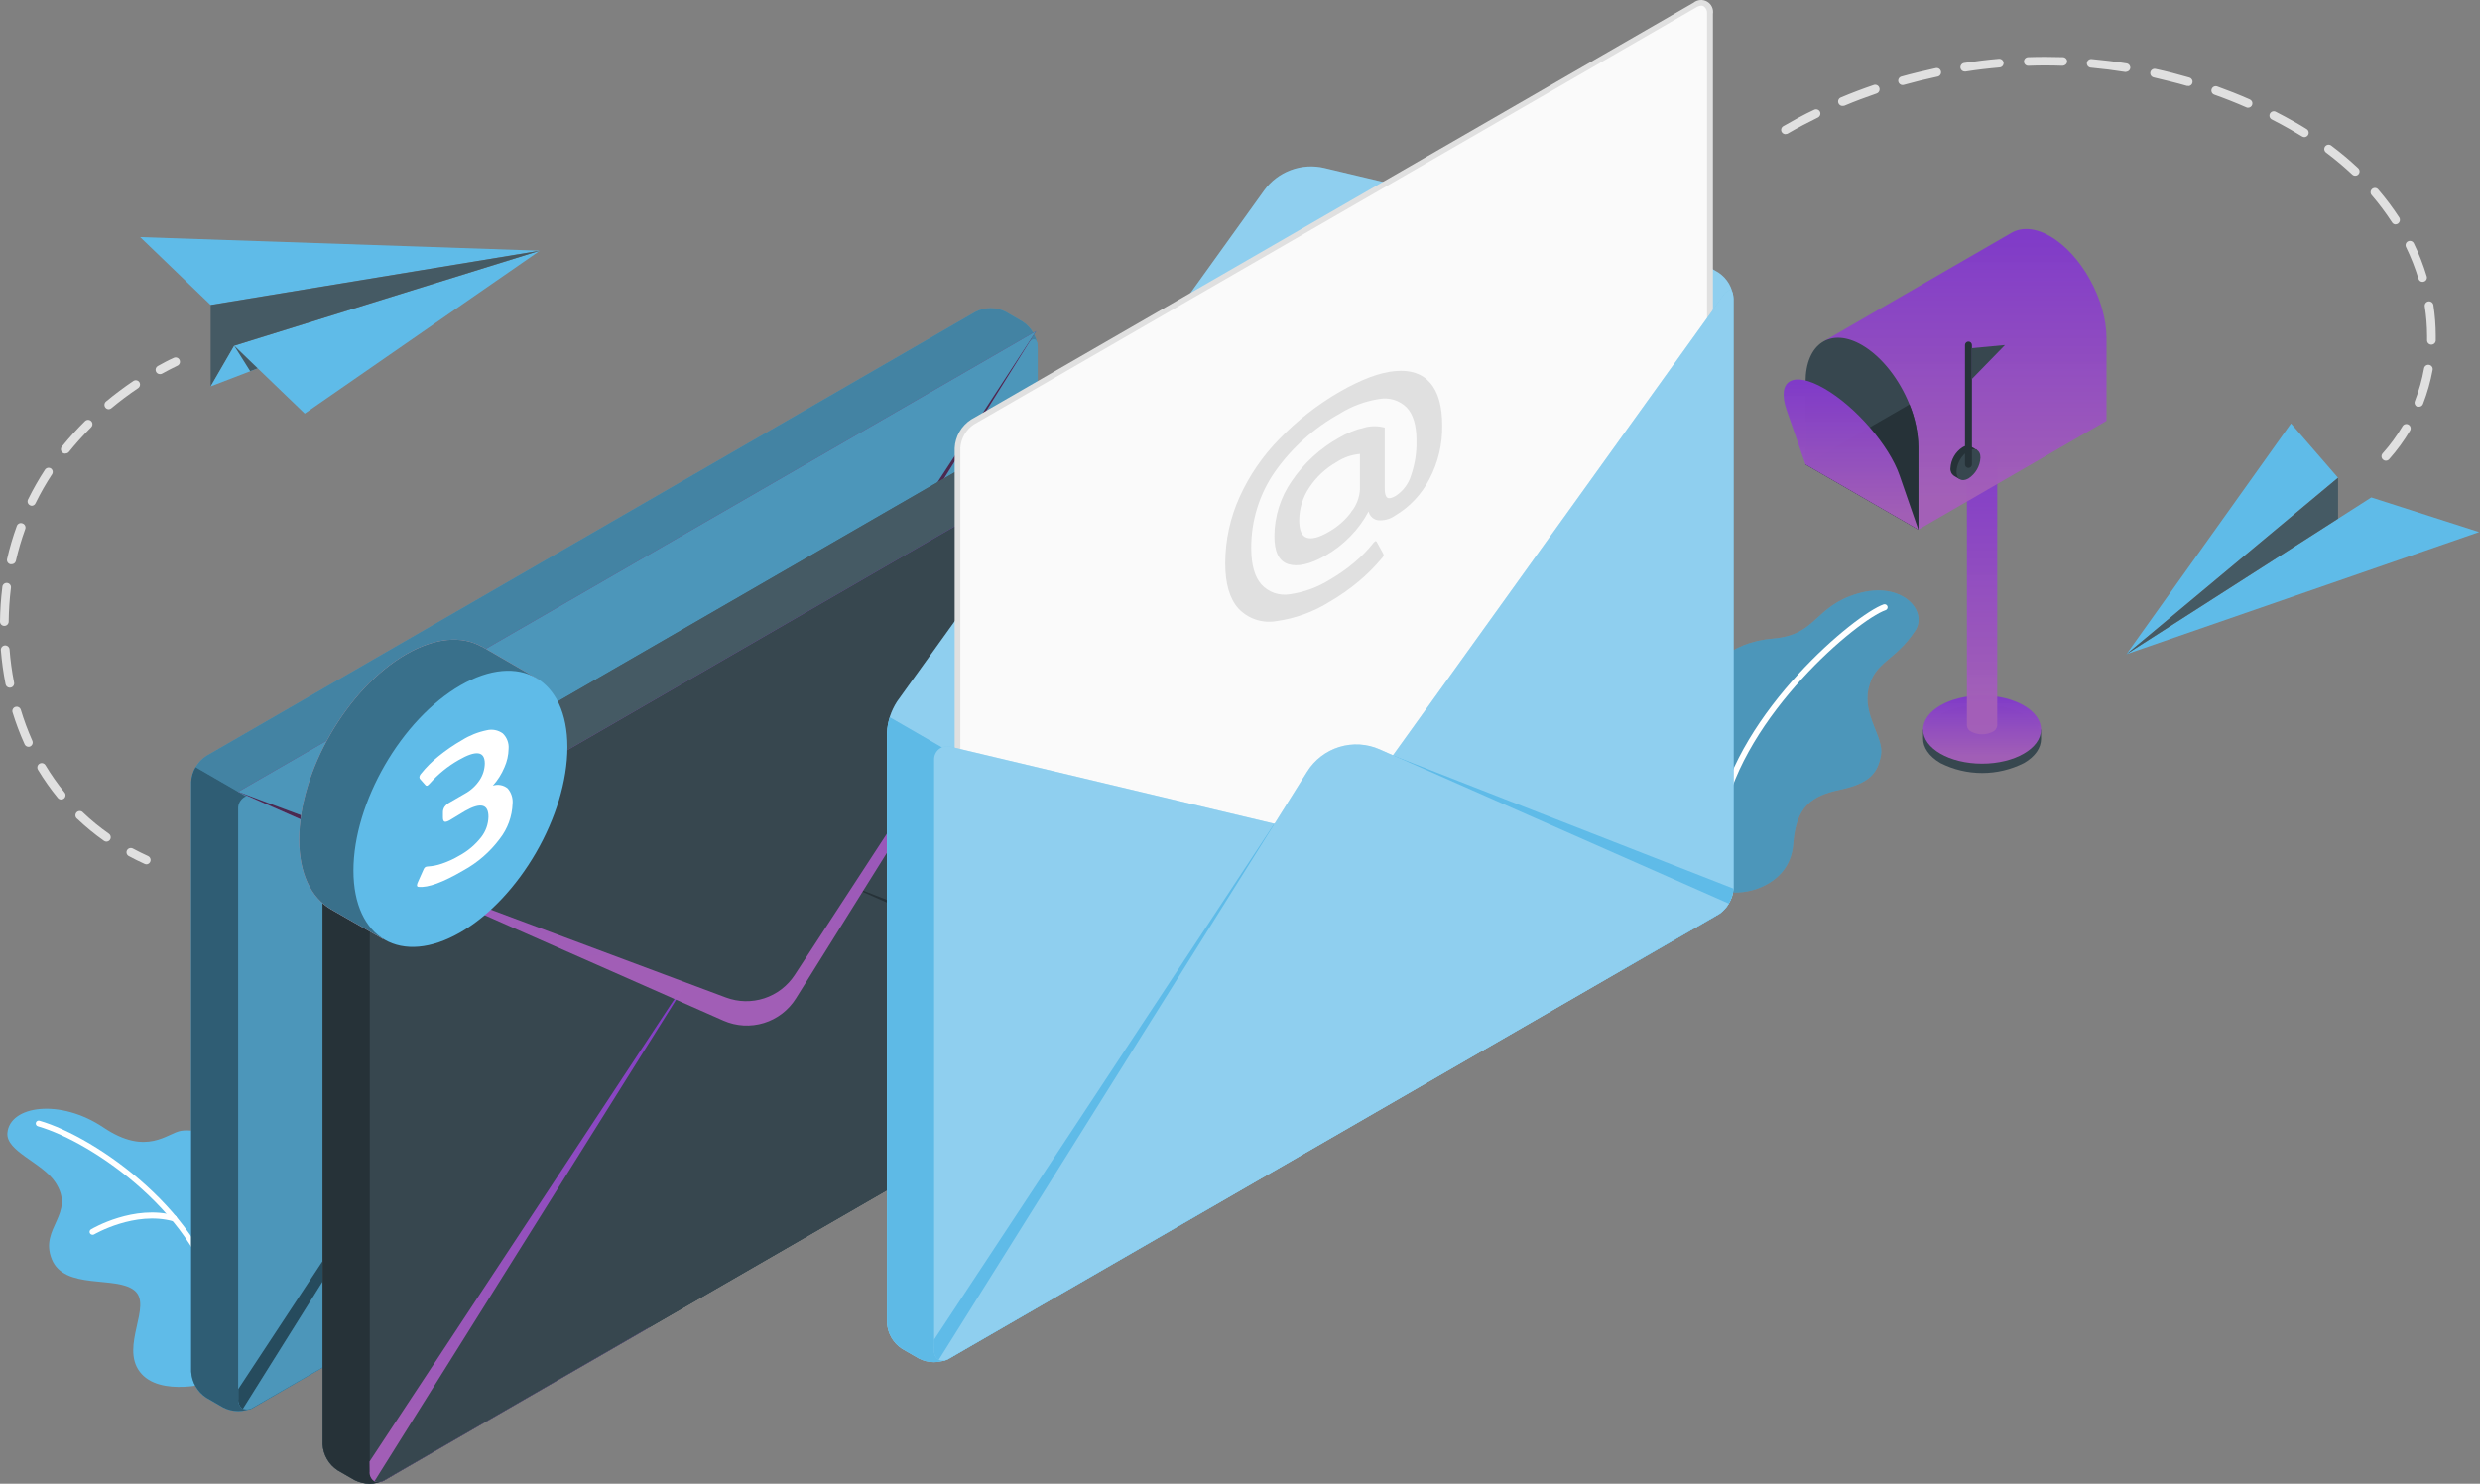 <svg width="468" height="280" viewBox="0 0 468 280" fill="none" xmlns="http://www.w3.org/2000/svg">
<rect x="0" y="0" width="468" height="280" fill="#808080" stroke="none"/>
<path d="M44.198 65.243L101.876 47.306L57.504 78.045L44.198 65.243Z" fill="#5FBBE8"/>
<path d="M101.876 47.306L39.752 57.552L26.447 44.739L101.876 47.306Z" fill="#5FBBE8"/>
<path d="M39.752 57.552V72.922L44.198 65.243L101.876 47.306L39.752 57.552Z" fill="#455A64"/>
<path d="M39.752 72.922L48.633 69.514L44.198 65.243L39.752 72.922Z" fill="#5FBBE8"/>
<path d="M44.198 65.243L48.633 69.514L47.213 70.049L44.198 65.243Z" fill="#455A64"/>
<path d="M30.194 70.606C30.01 70.61 29.83 70.551 29.684 70.44C29.537 70.33 29.432 70.173 29.386 69.995C29.339 69.817 29.354 69.629 29.427 69.461C29.5 69.292 29.628 69.153 29.789 69.066C30.772 68.52 31.767 67.974 32.75 67.547C32.847 67.495 32.954 67.462 33.065 67.452C33.175 67.442 33.286 67.454 33.392 67.489C33.497 67.523 33.595 67.578 33.678 67.651C33.762 67.724 33.83 67.813 33.878 67.913C33.926 68.013 33.953 68.121 33.958 68.232C33.963 68.343 33.945 68.453 33.906 68.557C33.867 68.661 33.807 68.755 33.731 68.835C33.654 68.915 33.562 68.979 33.46 69.022C32.509 69.481 31.537 69.973 30.587 70.508C30.465 70.571 30.331 70.605 30.194 70.606Z" fill="#E0E0E0"/>
<path d="M20.111 158.827C19.944 158.829 19.78 158.779 19.641 158.685C17.865 157.433 16.182 156.053 14.605 154.556C14.506 154.491 14.421 154.405 14.358 154.304C14.294 154.204 14.254 154.09 14.239 153.972C14.224 153.854 14.235 153.734 14.271 153.62C14.307 153.507 14.367 153.403 14.448 153.315C14.528 153.227 14.627 153.158 14.737 153.112C14.847 153.066 14.966 153.045 15.085 153.05C15.204 153.055 15.32 153.086 15.426 153.14C15.532 153.194 15.625 153.271 15.698 153.365C17.218 154.808 18.843 156.137 20.559 157.341C20.7 157.443 20.806 157.586 20.86 157.751C20.915 157.916 20.915 158.095 20.862 158.26C20.808 158.425 20.703 158.57 20.563 158.672C20.422 158.773 20.252 158.828 20.078 158.827H20.111ZM11.547 150.875C11.426 150.876 11.306 150.85 11.197 150.799C11.087 150.748 10.99 150.673 10.913 150.58C9.537 148.9 8.284 147.122 7.166 145.26C7.053 145.073 7.019 144.849 7.071 144.637C7.124 144.425 7.258 144.242 7.445 144.129C7.632 144.016 7.856 143.982 8.068 144.034C8.28 144.086 8.463 144.221 8.576 144.408C9.653 146.203 10.857 147.919 12.18 149.542C12.317 149.709 12.382 149.923 12.361 150.138C12.341 150.353 12.237 150.551 12.071 150.689C11.925 150.813 11.738 150.879 11.547 150.875ZM5.397 140.934C5.238 140.935 5.082 140.891 4.948 140.805C4.815 140.72 4.709 140.598 4.643 140.453C3.75 138.476 2.984 136.443 2.349 134.369C2.302 134.167 2.334 133.955 2.437 133.775C2.541 133.596 2.708 133.462 2.906 133.401C3.104 133.34 3.318 133.357 3.504 133.447C3.691 133.537 3.836 133.695 3.911 133.888C4.515 135.895 5.245 137.861 6.096 139.776C6.142 139.874 6.167 139.98 6.172 140.089C6.176 140.197 6.159 140.305 6.122 140.406C6.084 140.508 6.027 140.601 5.953 140.68C5.879 140.76 5.79 140.824 5.692 140.868C5.599 140.91 5.498 140.932 5.397 140.934ZM1.846 129.781C1.657 129.779 1.474 129.712 1.329 129.59C1.183 129.469 1.084 129.3 1.049 129.114C0.632 126.992 0.337 124.847 0.164 122.691C0.147 122.474 0.216 122.258 0.358 122.093C0.499 121.927 0.701 121.824 0.918 121.806C1.135 121.789 1.35 121.859 1.516 122C1.682 122.141 1.785 122.343 1.803 122.56C1.963 124.654 2.248 126.737 2.655 128.798C2.677 128.903 2.678 129.012 2.657 129.118C2.637 129.224 2.595 129.324 2.535 129.414C2.475 129.504 2.398 129.58 2.308 129.639C2.217 129.699 2.116 129.739 2.01 129.759L1.846 129.781ZM0.809 118.114C0.701 118.114 0.594 118.092 0.494 118.05C0.395 118.008 0.305 117.947 0.229 117.87C0.154 117.792 0.095 117.7 0.055 117.6C0.016 117.499 -0.003 117.392 0 117.284C0.026 115.122 0.172 112.963 0.437 110.817C0.439 110.702 0.464 110.588 0.512 110.483C0.56 110.379 0.63 110.285 0.717 110.21C0.803 110.134 0.905 110.077 1.015 110.043C1.125 110.009 1.241 109.999 1.355 110.012C1.47 110.026 1.58 110.064 1.679 110.124C1.777 110.183 1.862 110.262 1.928 110.357C1.994 110.451 2.04 110.559 2.061 110.672C2.083 110.785 2.08 110.901 2.054 111.013C1.801 113.102 1.663 115.202 1.639 117.306C1.637 117.413 1.615 117.519 1.572 117.618C1.53 117.717 1.468 117.807 1.391 117.882C1.314 117.957 1.223 118.016 1.123 118.056C1.023 118.096 0.916 118.115 0.809 118.114ZM2.141 106.48C2.08 106.491 2.017 106.491 1.956 106.48C1.745 106.433 1.561 106.304 1.444 106.122C1.327 105.94 1.287 105.719 1.333 105.508C1.812 103.392 2.425 101.308 3.168 99.27C3.204 99.164 3.262 99.066 3.338 98.983C3.413 98.9 3.505 98.833 3.608 98.787C3.71 98.741 3.821 98.717 3.933 98.715C4.046 98.714 4.157 98.735 4.261 98.779C4.366 98.816 4.463 98.875 4.545 98.951C4.627 99.026 4.693 99.118 4.739 99.22C4.785 99.322 4.81 99.433 4.812 99.544C4.814 99.656 4.794 99.767 4.752 99.871C4.035 101.842 3.444 103.856 2.983 105.901C2.929 106.079 2.816 106.233 2.663 106.338C2.51 106.443 2.326 106.493 2.141 106.48ZM6.03 95.447C5.904 95.452 5.779 95.422 5.67 95.36C5.572 95.314 5.484 95.249 5.412 95.169C5.34 95.09 5.284 94.996 5.248 94.894C5.213 94.792 5.198 94.684 5.205 94.577C5.211 94.469 5.239 94.364 5.287 94.267C6.241 92.32 7.313 90.434 8.499 88.62C8.618 88.45 8.797 88.333 9 88.29C9.203 88.248 9.414 88.283 9.591 88.39C9.765 88.506 9.886 88.685 9.931 88.888C9.976 89.092 9.94 89.305 9.832 89.483C8.679 91.236 7.64 93.06 6.718 94.945C6.662 95.084 6.568 95.205 6.446 95.294C6.324 95.383 6.18 95.436 6.03 95.447ZM12.312 85.616C12.129 85.618 11.951 85.556 11.809 85.441C11.724 85.374 11.653 85.29 11.6 85.196C11.547 85.101 11.514 84.997 11.502 84.889C11.489 84.781 11.499 84.672 11.529 84.568C11.559 84.464 11.61 84.367 11.678 84.283C13.043 82.597 14.502 80.988 16.047 79.466C16.201 79.312 16.409 79.226 16.626 79.226C16.843 79.226 17.052 79.312 17.205 79.466C17.359 79.619 17.445 79.827 17.445 80.044C17.445 80.262 17.359 80.47 17.205 80.623C15.717 82.109 14.309 83.673 12.989 85.31C12.904 85.403 12.799 85.476 12.681 85.521C12.564 85.567 12.437 85.584 12.312 85.572V85.616ZM20.526 77.226C20.407 77.226 20.29 77.199 20.182 77.148C20.074 77.097 19.979 77.023 19.904 76.931C19.765 76.764 19.698 76.549 19.716 76.332C19.735 76.116 19.837 75.915 20.002 75.773C21.665 74.39 23.397 73.092 25.191 71.884C25.367 71.776 25.577 71.739 25.78 71.779C25.982 71.82 26.162 71.935 26.283 72.103C26.405 72.284 26.45 72.507 26.41 72.721C26.369 72.936 26.245 73.126 26.065 73.25C24.314 74.425 22.626 75.69 21.007 77.04C20.87 77.15 20.702 77.215 20.526 77.226Z" fill="#E0E0E0"/>
<path d="M27.626 163.098C27.509 163.099 27.393 163.073 27.288 163.022C26.272 162.563 25.267 162.072 24.305 161.547C24.212 161.498 24.128 161.43 24.06 161.349C23.992 161.267 23.941 161.173 23.91 161.071C23.878 160.97 23.867 160.863 23.877 160.757C23.887 160.652 23.917 160.549 23.967 160.455C24.069 160.267 24.24 160.127 24.444 160.063C24.648 160 24.869 160.019 25.059 160.116C25.999 160.619 26.971 161.099 27.954 161.547C28.123 161.626 28.26 161.759 28.342 161.926C28.425 162.092 28.449 162.282 28.409 162.464C28.37 162.645 28.27 162.808 28.125 162.926C27.981 163.043 27.801 163.108 27.615 163.109L27.626 163.098Z" fill="#E0E0E0"/>
<path d="M401.277 123.456L447.485 93.874L467.836 100.406L401.277 123.456Z" fill="#5FBBE8"/>
<path d="M401.277 123.456L441.214 90.16L432.333 79.913L401.277 123.456Z" fill="#5FBBE8"/>
<path d="M441.214 90.16V97.883L401.277 123.456L441.214 90.16Z" fill="#455A64"/>
<path d="M450.226 86.937C450.028 86.938 449.837 86.864 449.691 86.73C449.529 86.585 449.431 86.383 449.417 86.166C449.402 85.95 449.473 85.737 449.614 85.572C451.037 83.985 452.299 82.262 453.383 80.427C453.493 80.238 453.674 80.102 453.885 80.046C454.096 79.991 454.32 80.022 454.508 80.132C454.697 80.242 454.834 80.422 454.889 80.633C454.944 80.844 454.913 81.069 454.803 81.257C453.659 83.18 452.335 84.991 450.849 86.664C450.771 86.752 450.675 86.821 450.567 86.868C450.46 86.916 450.343 86.939 450.226 86.937ZM456.475 76.756C456.377 76.772 456.277 76.772 456.18 76.756C456.076 76.717 455.982 76.657 455.902 76.58C455.823 76.503 455.76 76.41 455.717 76.308C455.674 76.206 455.652 76.096 455.653 75.986C455.654 75.875 455.677 75.766 455.721 75.664C456.493 73.674 457.071 71.615 457.447 69.514C457.486 69.299 457.609 69.109 457.788 68.985C457.967 68.862 458.188 68.814 458.403 68.853C458.617 68.892 458.807 69.015 458.931 69.194C459.055 69.373 459.103 69.594 459.064 69.809C458.661 72.01 458.05 74.168 457.239 76.254C457.178 76.405 457.071 76.534 456.935 76.624C456.798 76.713 456.638 76.76 456.475 76.756ZM458.812 65.035C458.705 65.034 458.599 65.011 458.501 64.968C458.403 64.926 458.314 64.864 458.24 64.787C458.166 64.71 458.108 64.618 458.069 64.518C458.03 64.418 458.012 64.312 458.015 64.205C458.015 63.921 458.015 63.637 458.015 63.353C458.01 61.498 457.864 59.647 457.578 57.814C457.546 57.599 457.601 57.38 457.73 57.204C457.858 57.028 458.051 56.91 458.266 56.875C458.481 56.846 458.699 56.902 458.874 57.03C459.049 57.158 459.168 57.349 459.206 57.563C459.501 59.479 459.651 61.414 459.653 63.353C459.653 63.648 459.653 63.943 459.653 64.238C459.645 64.454 459.552 64.659 459.395 64.807C459.238 64.956 459.029 65.038 458.812 65.035ZM457.163 53.194C456.987 53.193 456.816 53.135 456.676 53.029C456.536 52.922 456.435 52.773 456.387 52.604C455.761 50.554 454.975 48.556 454.039 46.628C453.991 46.532 453.962 46.427 453.956 46.319C453.949 46.211 453.964 46.103 454 46.002C454.035 45.9 454.091 45.806 454.163 45.726C454.236 45.646 454.323 45.582 454.421 45.536C454.617 45.442 454.841 45.43 455.046 45.501C455.251 45.573 455.419 45.723 455.513 45.918C456.49 47.922 457.305 50 457.949 52.134C457.981 52.237 457.992 52.344 457.982 52.451C457.972 52.558 457.94 52.662 457.889 52.757C457.839 52.851 457.769 52.935 457.686 53.002C457.602 53.07 457.506 53.12 457.403 53.15C457.327 53.18 457.245 53.195 457.163 53.194ZM452.094 42.346C451.956 42.348 451.82 42.313 451.7 42.246C451.579 42.179 451.478 42.082 451.406 41.964C450.235 40.166 448.947 38.447 447.55 36.819C447.479 36.737 447.426 36.642 447.392 36.54C447.358 36.437 447.345 36.329 447.353 36.222C447.361 36.114 447.39 36.009 447.439 35.913C447.488 35.817 447.555 35.731 447.637 35.661C447.718 35.591 447.812 35.537 447.913 35.504C448.015 35.47 448.122 35.457 448.229 35.465C448.336 35.473 448.44 35.502 448.535 35.551C448.63 35.6 448.715 35.667 448.784 35.748C450.234 37.434 451.57 39.215 452.782 41.079C452.883 41.259 452.914 41.47 452.87 41.671C452.826 41.872 452.709 42.05 452.542 42.172C452.411 42.268 452.256 42.325 452.094 42.335V42.346ZM444.447 33.159C444.239 33.159 444.039 33.076 443.89 32.93C442.317 31.458 440.665 30.072 438.942 28.779C438.856 28.714 438.783 28.634 438.728 28.541C438.674 28.448 438.638 28.346 438.622 28.239C438.607 28.133 438.613 28.024 438.64 27.92C438.666 27.816 438.713 27.718 438.778 27.632C438.843 27.546 438.923 27.473 439.016 27.419C439.109 27.364 439.211 27.328 439.318 27.312C439.424 27.297 439.533 27.303 439.637 27.33C439.741 27.357 439.839 27.404 439.925 27.468C441.701 28.795 443.4 30.221 445.016 31.739C445.137 31.852 445.222 31.999 445.258 32.16C445.294 32.322 445.281 32.491 445.219 32.644C445.158 32.798 445.051 32.93 444.913 33.022C444.776 33.114 444.613 33.162 444.447 33.159ZM434.867 25.884C434.712 25.883 434.561 25.837 434.43 25.753C433.688 25.294 432.912 24.835 432.125 24.387C431.033 23.776 429.941 23.164 428.783 22.585C428.677 22.543 428.581 22.479 428.502 22.397C428.422 22.316 428.36 22.219 428.32 22.112C428.28 22.005 428.263 21.892 428.27 21.778C428.276 21.664 428.306 21.553 428.358 21.452C428.41 21.35 428.482 21.261 428.571 21.189C428.659 21.117 428.761 21.064 428.871 21.034C428.981 21.004 429.096 20.997 429.209 21.014C429.321 21.031 429.429 21.071 429.526 21.132C430.673 21.722 431.82 22.334 432.934 22.967C433.742 23.415 434.529 23.885 435.293 24.366C435.47 24.478 435.596 24.654 435.647 24.858C435.698 25.061 435.669 25.276 435.566 25.458C435.496 25.583 435.395 25.687 435.272 25.762C435.15 25.836 435.01 25.878 434.867 25.884ZM336.935 25.327C336.791 25.325 336.65 25.286 336.525 25.213C336.401 25.141 336.297 25.037 336.225 24.912C336.122 24.727 336.094 24.51 336.15 24.305C336.205 24.101 336.338 23.927 336.52 23.82C338.421 22.727 340.376 21.635 342.353 20.717C342.548 20.622 342.771 20.608 342.976 20.678C343.181 20.747 343.349 20.895 343.446 21.088C343.537 21.285 343.548 21.508 343.476 21.712C343.405 21.916 343.257 22.084 343.063 22.181C341.119 23.131 339.196 24.147 337.328 25.229C337.206 25.288 337.071 25.314 336.935 25.305V25.327ZM424.217 20.335C424.103 20.335 423.991 20.309 423.889 20.258C421.923 19.395 419.891 18.587 417.859 17.866C417.653 17.792 417.485 17.64 417.392 17.442C417.299 17.244 417.288 17.017 417.362 16.812C417.436 16.606 417.588 16.438 417.786 16.345C417.984 16.252 418.21 16.241 418.416 16.315C420.481 17.058 422.545 17.877 424.555 18.762C424.73 18.836 424.874 18.97 424.962 19.139C425.05 19.308 425.076 19.502 425.035 19.688C424.995 19.874 424.892 20.041 424.742 20.159C424.593 20.277 424.407 20.339 424.217 20.335ZM347.695 19.996C347.534 19.997 347.376 19.95 347.241 19.86C347.107 19.771 347.002 19.643 346.941 19.494C346.897 19.393 346.872 19.285 346.87 19.176C346.868 19.066 346.888 18.957 346.929 18.855C346.969 18.753 347.03 18.66 347.107 18.582C347.185 18.505 347.277 18.443 347.378 18.401C349.399 17.549 351.475 16.763 353.55 16.053C353.655 16.009 353.767 15.988 353.88 15.99C353.992 15.993 354.104 16.018 354.206 16.065C354.309 16.112 354.401 16.18 354.476 16.265C354.551 16.349 354.608 16.448 354.643 16.555C354.682 16.66 354.701 16.773 354.696 16.885C354.692 16.998 354.665 17.108 354.617 17.21C354.569 17.312 354.501 17.403 354.417 17.478C354.334 17.553 354.236 17.611 354.129 17.648C352.086 18.347 350.033 19.122 348.056 19.952C347.938 19.985 347.815 19.992 347.695 19.974V19.996ZM412.943 16.216C412.867 16.227 412.79 16.227 412.714 16.216C410.649 15.616 408.53 15.124 406.422 14.611C406.316 14.588 406.216 14.544 406.128 14.483C406.039 14.421 405.963 14.343 405.905 14.252C405.847 14.161 405.807 14.06 405.788 13.954C405.769 13.847 405.771 13.738 405.794 13.633C405.816 13.528 405.86 13.428 405.921 13.339C405.983 13.25 406.061 13.175 406.152 13.117C406.243 13.058 406.344 13.018 406.451 12.999C406.557 12.98 406.666 12.982 406.771 13.005C408.956 13.475 411.075 14.032 413.173 14.643C413.362 14.699 413.525 14.82 413.632 14.986C413.739 15.152 413.782 15.351 413.754 15.546C413.726 15.741 413.629 15.92 413.48 16.049C413.331 16.178 413.14 16.249 412.943 16.249V16.216ZM359.034 16.053C358.855 16.052 358.682 15.993 358.54 15.884C358.398 15.776 358.295 15.624 358.247 15.452C358.218 15.349 358.208 15.242 358.22 15.136C358.232 15.029 358.265 14.927 358.316 14.833C358.368 14.74 358.438 14.657 358.522 14.591C358.606 14.525 358.702 14.476 358.805 14.447C360.913 13.857 363.076 13.354 365.228 12.874C365.337 12.839 365.452 12.827 365.566 12.84C365.68 12.852 365.79 12.888 365.889 12.946C365.987 13.003 366.073 13.081 366.14 13.174C366.208 13.266 366.255 13.372 366.278 13.484C366.302 13.596 366.302 13.712 366.278 13.824C366.255 13.936 366.208 14.042 366.141 14.134C366.074 14.227 365.988 14.305 365.889 14.362C365.79 14.42 365.68 14.456 365.566 14.469C363.447 14.917 361.328 15.441 359.252 16.02L359.034 16.053ZM401.233 13.584H401.069C398.939 13.245 396.765 12.972 394.624 12.775C394.511 12.774 394.4 12.75 394.297 12.703C394.194 12.657 394.102 12.59 394.026 12.507C393.95 12.423 393.892 12.325 393.856 12.218C393.82 12.111 393.807 11.997 393.817 11.885C393.826 11.773 393.859 11.663 393.913 11.564C393.967 11.465 394.041 11.378 394.13 11.309C394.219 11.24 394.322 11.19 394.431 11.162C394.541 11.134 394.655 11.13 394.766 11.148C396.951 11.345 399.135 11.618 401.32 11.967C401.533 12.005 401.723 12.124 401.85 12.299C401.976 12.475 402.029 12.693 401.997 12.907C401.959 13.083 401.863 13.242 401.725 13.359C401.587 13.476 401.414 13.543 401.233 13.551V13.584ZM370.766 13.507C370.572 13.507 370.384 13.438 370.235 13.312C370.087 13.186 369.989 13.011 369.958 12.819C369.926 12.604 369.981 12.384 370.11 12.209C370.238 12.033 370.431 11.915 370.646 11.88C372.831 11.552 375.016 11.279 377.2 11.093C377.308 11.084 377.416 11.096 377.519 11.128C377.622 11.161 377.718 11.213 377.8 11.283C377.883 11.352 377.951 11.438 378.001 11.533C378.051 11.629 378.081 11.734 378.091 11.841C378.1 11.949 378.088 12.057 378.055 12.16C378.023 12.263 377.97 12.359 377.901 12.442C377.831 12.524 377.746 12.592 377.65 12.642C377.555 12.692 377.45 12.723 377.342 12.732C375.158 12.918 373.027 13.169 370.897 13.507H370.766ZM389.282 12.415C387.097 12.338 384.913 12.328 382.782 12.415C382.675 12.421 382.567 12.405 382.466 12.368C382.365 12.332 382.273 12.275 382.194 12.201C382.115 12.128 382.053 12.039 382.009 11.941C381.966 11.842 381.943 11.736 381.941 11.629C381.937 11.521 381.954 11.413 381.992 11.312C382.03 11.21 382.088 11.118 382.162 11.04C382.237 10.961 382.326 10.898 382.425 10.855C382.524 10.812 382.631 10.789 382.739 10.787C384.924 10.711 387.108 10.722 389.293 10.787C389.401 10.79 389.507 10.814 389.605 10.858C389.703 10.902 389.792 10.965 389.866 11.043C389.94 11.121 389.998 11.213 390.037 11.313C390.075 11.414 390.093 11.521 390.09 11.629C390.074 11.833 389.983 12.025 389.833 12.166C389.684 12.307 389.488 12.388 389.282 12.393V12.415Z" fill="#E0E0E0"/>
<path d="M385.164 139.427V137.679H384.738C384.089 136.495 383.105 135.529 381.908 134.904C379.468 133.665 376.769 133.02 374.032 133.02C371.295 133.02 368.597 133.665 366.156 134.904C364.96 135.529 363.975 136.495 363.327 137.679H362.901V139.372C362.901 141.043 363.993 142.726 366.178 144.004C368.62 145.237 371.318 145.879 374.054 145.879C376.79 145.879 379.488 145.237 381.93 144.004C384.093 142.769 385.175 141.087 385.164 139.427Z" fill="#37474F"/>
<path d="M374.032 144.113C380.18 144.113 385.164 141.232 385.164 137.679C385.164 134.125 380.18 131.245 374.032 131.245C367.885 131.245 362.901 134.125 362.901 137.679C362.901 141.232 367.885 144.113 374.032 144.113Z" fill="url(#paint0_linear)"/>
<path d="M371.17 84.108V136.925C371.194 137.176 371.283 137.416 371.429 137.621C371.574 137.826 371.772 137.989 372.001 138.094C372.629 138.412 373.323 138.577 374.027 138.577C374.731 138.577 375.425 138.412 376.053 138.094C376.285 137.992 376.485 137.829 376.633 137.624C376.781 137.418 376.871 137.177 376.894 136.925V84.108H371.17Z" fill="url(#paint1_linear)"/>
<path d="M386.868 44.575C384.083 42.969 381.548 42.838 379.647 43.898L344.265 64.347L362.016 99.948L397.519 79.411V63.834C397.519 56.591 392.745 47.972 386.868 44.575Z" fill="url(#paint2_linear)"/>
<path d="M362.016 84.359V99.948L340.726 87.648V72.07C340.726 64.828 345.488 61.714 351.365 65.112C355.134 67.296 358.444 71.6 360.334 76.32C361.391 78.871 361.962 81.598 362.016 84.359Z" fill="#37474F"/>
<path d="M362.016 84.359V99.948L340.726 87.648L360.334 76.32C361.391 78.871 361.962 81.598 362.016 84.359Z" fill="#263238"/>
<path d="M358.466 89.701C356.511 84.043 350.153 76.702 344.265 73.316C338.377 69.929 335.209 71.753 337.165 77.412L340.715 87.659L362.016 99.959C362.016 99.959 360.432 95.36 358.466 89.701Z" fill="url(#paint3_linear)"/>
<path d="M373.115 84.949L371.924 84.261C371.668 84.144 371.386 84.096 371.106 84.123C370.826 84.15 370.558 84.25 370.329 84.414C369.671 84.845 369.124 85.424 368.731 86.105C368.338 86.787 368.111 87.55 368.068 88.336C368.038 88.617 368.084 88.901 368.201 89.159C368.319 89.416 368.503 89.637 368.734 89.799L369.827 90.433L370.034 90.094C370.261 90.046 370.479 89.961 370.679 89.843C371.336 89.415 371.884 88.838 372.277 88.158C372.67 87.479 372.897 86.716 372.94 85.933C372.939 85.737 372.913 85.543 372.863 85.354L373.115 84.949Z" fill="#263238"/>
<path d="M371.465 85.081C370.807 85.509 370.259 86.086 369.867 86.766C369.474 87.445 369.247 88.208 369.204 88.991C369.204 90.433 370.22 91.012 371.465 90.291C372.123 89.864 372.671 89.287 373.064 88.607C373.457 87.927 373.684 87.164 373.726 86.38C373.759 84.939 372.666 84.36 371.465 85.081Z" fill="#37474F"/>
<path d="M371.465 88.303C371.379 88.303 371.294 88.286 371.214 88.253C371.135 88.22 371.062 88.172 371.002 88.111C370.941 88.05 370.892 87.978 370.859 87.898C370.827 87.819 370.81 87.734 370.81 87.648V65.112C370.81 64.938 370.879 64.771 371.002 64.648C371.124 64.525 371.291 64.456 371.465 64.456C371.639 64.456 371.806 64.525 371.928 64.648C372.051 64.771 372.12 64.938 372.12 65.112V87.648C372.12 87.821 372.051 87.988 371.928 88.111C371.806 88.234 371.639 88.303 371.465 88.303Z" fill="#263238"/>
<path d="M372.055 65.702V71.579L378.358 65.112L372.055 65.702Z" fill="#37474F"/>
<path d="M40.67 260.648C40.124 260.943 30.096 263.783 26.381 258.879C22.667 253.974 28.839 246.327 25.355 243.509C21.87 240.69 12.104 243.509 9.755 237.588C7.407 231.667 14.365 229.111 10.455 223.136C7.986 219.367 1.082 217.291 1.399 213.785C1.858 208.662 11.296 207.231 19.532 212.769C27.769 218.307 31.614 213.763 34.225 213.392C36.836 213.02 42.472 213.84 42.298 223.016C42.123 232.192 40.67 260.648 40.67 260.648Z" fill="#5FBBE8"/>
<path d="M41.336 247.638C41.206 247.637 41.08 247.591 40.98 247.507C40.88 247.424 40.813 247.307 40.79 247.179C37.917 229.701 17.675 215.576 7.145 212.54C7.075 212.521 7.01 212.488 6.953 212.444C6.896 212.399 6.849 212.343 6.814 212.28C6.78 212.217 6.758 212.147 6.751 212.075C6.744 212.004 6.752 211.931 6.773 211.862C6.814 211.723 6.908 211.606 7.035 211.536C7.162 211.467 7.311 211.45 7.45 211.491C18.21 214.604 38.922 229.122 41.871 247.004C41.894 247.146 41.859 247.291 41.775 247.407C41.691 247.524 41.565 247.603 41.424 247.627L41.336 247.638Z" fill="white"/>
<path d="M17.457 233.011C17.337 233.012 17.22 232.974 17.123 232.901C17.027 232.829 16.958 232.727 16.925 232.612C16.893 232.496 16.9 232.373 16.945 232.261C16.989 232.15 17.07 232.056 17.173 231.995C17.5 231.798 25.3 227.243 32.969 229.373C33.114 229.411 33.237 229.505 33.313 229.634C33.389 229.763 33.41 229.917 33.373 230.061C33.335 230.206 33.242 230.33 33.112 230.406C32.983 230.482 32.83 230.503 32.685 230.466C25.453 228.456 17.806 232.923 17.73 232.967C17.645 233.008 17.55 233.023 17.457 233.011Z" fill="white"/>
<path d="M326.241 168.353C330.545 168.943 337.875 166.452 338.4 159.286C338.924 152.12 341.884 150.175 347.314 149.007C352.743 147.838 354.338 145.948 354.96 142.54C355.583 139.131 351.454 135.057 352.612 129.923C353.77 124.788 357.637 124.799 361.438 118.999C363.874 115.263 358.882 109.561 350.569 112.008C342.256 114.455 342.922 119.818 334.609 120.506C326.296 121.195 321.085 126.241 320.922 132.523C320.758 138.804 326.241 168.353 326.241 168.353Z" fill="#5FBBE8"/>
<path opacity="0.2" d="M326.241 168.353C330.545 168.943 337.875 166.452 338.4 159.286C338.924 152.12 341.884 150.175 347.314 149.007C352.743 147.838 354.338 145.948 354.96 142.54C355.583 139.131 351.454 135.057 352.612 129.923C353.77 124.788 357.637 124.799 361.438 118.999C363.874 115.263 358.882 109.561 350.569 112.008C342.256 114.455 342.922 119.818 334.609 120.506C326.296 121.195 321.085 126.241 320.922 132.523C320.758 138.804 326.241 168.353 326.241 168.353Z" fill="black"/>
<path d="M324.668 154.611H324.603C324.532 154.596 324.466 154.568 324.406 154.528C324.347 154.488 324.296 154.436 324.256 154.377C324.217 154.317 324.189 154.25 324.176 154.179C324.162 154.109 324.162 154.036 324.177 153.966C328.197 134.096 350.121 115.907 355.462 114.05C355.607 114.003 355.765 114.014 355.901 114.083C356.038 114.152 356.141 114.271 356.189 114.416C356.237 114.561 356.225 114.719 356.156 114.855C356.088 114.992 355.968 115.095 355.823 115.143C350.601 116.956 329.18 134.806 325.236 154.239C325.196 154.355 325.118 154.454 325.015 154.521C324.913 154.589 324.791 154.62 324.668 154.611Z" fill="white"/>
<path d="M36.081 147.565C36.135 146.58 36.42 145.621 36.913 144.767C37.407 143.913 38.095 143.187 38.922 142.649L184.11 58.819C184.99 58.377 185.961 58.147 186.945 58.147C187.93 58.147 188.9 58.377 189.78 58.819L192.981 60.676C193.809 61.213 194.499 61.938 194.992 62.792C195.486 63.647 195.77 64.607 195.821 65.592V176.884C195.765 177.869 195.479 178.826 194.985 179.68C194.492 180.534 193.806 181.26 192.981 181.8L47.792 265.618C46.912 266.066 45.939 266.299 44.952 266.299C43.965 266.299 42.992 266.066 42.111 265.618L38.922 263.772C38.096 263.233 37.409 262.507 36.916 261.653C36.422 260.799 36.137 259.841 36.081 258.857V147.565Z" fill="#5FBBE8"/>
<path opacity="0.3" d="M36.081 147.565C36.135 146.58 36.42 145.621 36.913 144.767C37.407 143.913 38.095 143.187 38.922 142.649L184.11 58.819C184.99 58.377 185.961 58.147 186.945 58.147C187.93 58.147 188.9 58.377 189.78 58.819L192.981 60.676C193.809 61.213 194.499 61.938 194.992 62.792C195.486 63.647 195.77 64.607 195.821 65.592V176.884C195.765 177.869 195.479 178.826 194.985 179.68C194.492 180.534 193.806 181.26 192.981 181.8L47.792 265.618C46.912 266.066 45.939 266.299 44.952 266.299C43.965 266.299 42.992 266.066 42.111 265.618L38.922 263.772C38.096 263.233 37.409 262.507 36.916 261.653C36.422 260.799 36.137 259.841 36.081 258.857V147.565Z" fill="black"/>
<path d="M49.387 151.978L36.912 144.768C36.402 145.615 36.116 146.577 36.081 147.565V258.857C36.137 259.841 36.422 260.799 36.916 261.653C37.409 262.507 38.096 263.233 38.922 263.772L42.111 265.618C42.992 266.066 43.965 266.299 44.952 266.299C45.939 266.299 46.912 266.066 47.792 265.618L49.387 264.701V151.978Z" fill="#5FBBE8"/>
<path opacity="0.5" d="M49.387 151.978L36.912 144.768C36.402 145.615 36.116 146.577 36.081 147.565V258.857C36.137 259.841 36.422 260.799 36.916 261.653C37.409 262.507 38.096 263.233 38.922 263.772L42.111 265.618C42.992 266.066 43.965 266.299 44.952 266.299C45.939 266.299 46.912 266.066 47.792 265.618L49.387 264.701V151.978Z" fill="black"/>
<path d="M195.821 65.592V176.884C195.784 177.903 195.479 178.894 194.936 179.757C194.517 180.484 193.951 181.116 193.276 181.614L193.166 181.68L192.981 181.8L47.792 265.618C47.514 265.815 47.191 265.938 46.853 265.976C46.515 266.014 46.173 265.966 45.858 265.837C45.556 265.646 45.312 265.377 45.152 265.057C44.992 264.737 44.923 264.38 44.952 264.024V152.688C44.927 152.289 44.999 151.891 45.163 151.527C45.326 151.162 45.575 150.843 45.888 150.596C46.202 150.349 46.571 150.181 46.963 150.108C47.356 150.035 47.76 150.058 48.142 150.175L109.195 164.693L117.191 166.594C118.135 166.771 119.109 166.686 120.008 166.349C120.907 166.012 121.697 165.436 122.293 164.682L131.556 151.781L193.909 64.969C194.958 63.506 195.821 63.779 195.821 65.592Z" fill="#5FBBE8"/>
<path opacity="0.2" d="M195.821 65.592V176.884C195.784 177.903 195.479 178.894 194.936 179.757C194.517 180.484 193.951 181.116 193.276 181.614L193.166 181.68L192.981 181.8L47.792 265.618C47.514 265.815 47.191 265.938 46.853 265.976C46.515 266.014 46.173 265.966 45.858 265.837C45.556 265.646 45.312 265.377 45.152 265.057C44.992 264.737 44.923 264.38 44.952 264.024V152.688C44.927 152.289 44.999 151.891 45.163 151.527C45.326 151.162 45.575 150.843 45.888 150.596C46.202 150.349 46.571 150.181 46.963 150.108C47.356 150.035 47.76 150.058 48.142 150.175L109.195 164.693L117.191 166.594C118.135 166.771 119.109 166.686 120.008 166.349C120.907 166.012 121.697 165.436 122.293 164.682L131.556 151.781L193.909 64.969C194.958 63.506 195.821 63.779 195.821 65.592Z" fill="black"/>
<path d="M192.981 181.8L193.167 181.68L193.276 181.614C193.951 181.116 194.517 180.484 194.936 179.757C195.473 178.907 195.778 177.932 195.821 176.928L131.556 151.803L174.596 192.44L192.981 181.8Z" fill="#BA68C8"/>
<path opacity="0.6" d="M192.981 181.8L193.167 181.68L193.276 181.614C193.951 181.116 194.517 180.484 194.936 179.757C195.473 178.907 195.778 177.932 195.821 176.928L131.556 151.803L174.596 192.44L192.981 181.8Z" fill="black"/>
<path d="M44.952 264.024C44.91 264.387 44.971 264.754 45.127 265.084C45.284 265.414 45.529 265.694 45.837 265.892C46.151 266.021 46.493 266.069 46.831 266.03C47.169 265.992 47.492 265.869 47.77 265.673L97.779 236.714L109.195 164.617L44.952 262.134V264.024Z" fill="#5FBBE8"/>
<path opacity="0.6" d="M44.952 264.024C44.91 264.387 44.971 264.754 45.127 265.084C45.284 265.414 45.529 265.694 45.837 265.892C46.151 266.021 46.493 266.069 46.831 266.03C47.169 265.992 47.492 265.869 47.77 265.673L97.779 236.714L109.195 164.617L44.952 262.134V264.024Z" fill="black"/>
<path d="M194.936 179.757C194.516 180.484 193.951 181.116 193.276 181.614L193.166 181.68L47.792 265.618C47.514 265.815 47.191 265.938 46.853 265.976C46.515 266.014 46.173 265.966 45.858 265.837L115.389 154.84C116.786 152.617 118.938 150.971 121.449 150.205C123.961 149.438 126.665 149.603 129.065 150.667L194.936 179.757Z" fill="#5FBBE8"/>
<path opacity="0.2" d="M194.936 179.757C194.516 180.484 193.951 181.116 193.276 181.614L193.166 181.68L47.792 265.618C47.514 265.815 47.191 265.938 46.853 265.976C46.515 266.014 46.173 265.966 45.858 265.837L115.389 154.84C116.786 152.617 118.938 150.971 121.449 150.205C123.961 149.438 126.665 149.603 129.065 150.667L194.936 179.757Z" fill="black"/>
<path d="M44.952 149.411L111.73 178.905C114.134 179.967 116.84 180.126 119.352 179.353C121.864 178.581 124.014 176.928 125.406 174.699L195.526 62.479L44.952 149.411Z" fill="#BA68C8"/>
<path opacity="0.6" d="M44.952 149.411L111.73 178.905C114.134 179.967 116.84 180.126 119.352 179.353C121.864 178.581 124.014 176.928 125.406 174.699L195.526 62.479L44.952 149.411Z" fill="black"/>
<path d="M44.952 149.411L112.199 174.536C114.523 175.403 117.073 175.454 119.43 174.68C121.786 173.905 123.809 172.352 125.166 170.275L195.526 62.479L44.952 149.411Z" fill="#5FBBE8"/>
<path opacity="0.2" d="M44.952 149.411L112.199 174.536C114.523 175.403 117.073 175.454 119.43 174.68C121.786 173.905 123.809 172.352 125.166 170.275L195.526 62.479L44.952 149.411Z" fill="black"/>
<path d="M60.878 161.274C60.929 160.288 61.213 159.329 61.707 158.474C62.201 157.62 62.89 156.895 63.719 156.358L208.907 72.529C209.787 72.082 210.76 71.849 211.747 71.849C212.735 71.849 213.708 72.082 214.588 72.529L217.788 74.375C218.613 74.914 219.299 75.641 219.791 76.495C220.282 77.349 220.566 78.307 220.618 79.291V190.583C220.564 191.566 220.28 192.524 219.788 193.377C219.297 194.231 218.612 194.958 217.788 195.498L72.589 279.317C71.709 279.759 70.738 279.989 69.754 279.989C68.77 279.989 67.799 279.759 66.919 279.317L63.719 277.471C62.894 276.931 62.207 276.205 61.714 275.351C61.22 274.497 60.934 273.539 60.878 272.555V161.274Z" fill="#455A64"/>
<path d="M60.878 161.274C60.929 160.288 61.213 159.329 61.707 158.474C62.201 157.62 62.89 156.895 63.719 156.358L208.907 72.529C209.787 72.082 210.76 71.849 211.747 71.849C212.735 71.849 213.708 72.082 214.588 72.529L217.788 74.375C218.613 74.914 219.299 75.641 219.791 76.495C220.282 77.349 220.566 78.307 220.618 79.291V190.583C220.564 191.566 220.28 192.524 219.788 193.377C219.297 194.231 218.612 194.958 217.788 195.498L72.589 279.317C71.709 279.759 70.738 279.989 69.754 279.989C68.77 279.989 67.799 279.759 66.919 279.317L63.719 277.471C62.894 276.931 62.207 276.205 61.714 275.351C61.22 274.497 60.934 273.539 60.878 272.555V161.274Z" fill="#455A64"/>
<path d="M74.195 165.709L61.709 158.51C61.197 159.356 60.911 160.319 60.878 161.307V272.566C60.934 273.55 61.22 274.508 61.714 275.362C62.207 276.216 62.894 276.942 63.719 277.482L66.919 279.328C67.799 279.77 68.77 280 69.754 280C70.738 280 71.709 279.77 72.589 279.328L74.195 278.399V165.709Z" fill="#263238"/>
<path d="M220.629 79.291V190.583C220.592 191.601 220.287 192.593 219.744 193.456C219.324 194.183 218.759 194.815 218.083 195.313L217.974 195.378L217.788 195.498L72.6 279.317C72.322 279.513 71.999 279.636 71.661 279.674C71.323 279.712 70.981 279.665 70.666 279.535C70.359 279.338 70.113 279.058 69.957 278.728C69.8 278.398 69.74 278.03 69.781 277.667V166.386C69.757 165.988 69.829 165.589 69.992 165.225C70.155 164.861 70.404 164.541 70.718 164.294C71.031 164.047 71.4 163.88 71.793 163.807C72.185 163.733 72.59 163.757 72.971 163.874L134.024 178.392L142.021 180.292C142.965 180.469 143.939 180.385 144.838 180.048C145.737 179.711 146.527 179.134 147.122 178.381L156.375 165.48L218.728 78.668C219.733 77.226 220.629 77.477 220.629 79.291Z" fill="#37474F"/>
<path d="M217.789 195.498L217.975 195.378L218.084 195.313C218.76 194.815 219.325 194.183 219.744 193.456C220.275 192.608 220.576 191.637 220.618 190.637L156.364 165.513L199.393 206.127L217.789 195.498Z" fill="#263238"/>
<path d="M69.76 277.678C69.718 278.041 69.779 278.409 69.935 278.739C70.091 279.069 70.337 279.349 70.644 279.546C70.959 279.676 71.301 279.723 71.639 279.685C71.977 279.647 72.3 279.524 72.578 279.328L122.565 250.467L133.981 178.37L69.738 275.81L69.76 277.678Z" fill="url(#paint4_linear)"/>
<path d="M219.733 193.456C219.313 194.183 218.748 194.815 218.072 195.313L217.963 195.378L72.6 279.317C72.322 279.513 71.999 279.636 71.661 279.674C71.323 279.712 70.981 279.665 70.666 279.535L140.185 168.549C141.579 166.322 143.73 164.672 146.241 163.902C148.753 163.131 151.459 163.292 153.862 164.355L219.733 193.456Z" fill="#37474F"/>
<path d="M69.76 163.12L136.537 192.615C138.94 193.673 141.644 193.83 144.154 193.058C146.663 192.286 148.811 190.635 150.203 188.409L220.323 76.134L69.76 163.12Z" fill="url(#paint5_linear)"/>
<path d="M69.76 163.12L136.996 188.245C139.321 189.115 141.874 189.168 144.233 188.393C146.592 187.619 148.617 186.064 149.973 183.985L220.323 76.134L69.76 163.12Z" fill="#37474F"/>
<path d="M167.375 249.615V138.323C167.476 136.212 168.136 134.165 169.287 132.391L238.533 35.967C239.796 34.205 241.556 32.859 243.587 32.101C245.617 31.342 247.828 31.205 249.937 31.706L315.054 47.185C317.153 47.744 319.177 48.551 321.084 49.589L324.285 51.435C325.108 51.976 325.792 52.703 326.284 53.556C326.775 54.41 327.06 55.367 327.114 56.351V167.643C327.058 168.626 326.773 169.582 326.282 170.435C325.79 171.289 325.107 172.016 324.285 172.558L179.085 256.377C178.206 256.821 177.235 257.053 176.251 257.053C175.266 257.053 174.295 256.821 173.416 256.377L170.215 254.531C169.39 253.991 168.703 253.265 168.209 252.411C167.716 251.558 167.43 250.6 167.375 249.615Z" fill="#5FBBE8"/>
<path opacity="0.3" d="M167.375 249.615V138.323C167.476 136.212 168.136 134.165 169.287 132.391L238.533 35.967C239.796 34.205 241.556 32.859 243.587 32.101C245.617 31.342 247.828 31.205 249.937 31.706L315.054 47.185C317.153 47.744 319.177 48.551 321.084 49.589L324.285 51.435C325.108 51.976 325.792 52.703 326.284 53.556C326.775 54.41 327.06 55.367 327.114 56.351V167.643C327.058 168.626 326.773 169.582 326.282 170.435C325.79 171.289 325.107 172.016 324.285 172.558L179.085 256.377C178.206 256.821 177.235 257.053 176.251 257.053C175.266 257.053 174.295 256.821 173.416 256.377L170.215 254.531C169.39 253.991 168.703 253.265 168.209 252.411C167.716 251.558 167.43 250.6 167.375 249.615Z" fill="white"/>
<path d="M180.681 84.534V226.544C180.681 228.346 181.959 229.089 183.521 228.183L319.839 149.531C320.667 148.993 321.355 148.268 321.849 147.414C322.342 146.559 322.627 145.6 322.68 144.615V2.605C322.68 0.792 321.412 0.06 319.839 0.967L183.521 79.618C182.694 80.157 182.006 80.882 181.513 81.736C181.019 82.591 180.734 83.549 180.681 84.534Z" fill="#FAFAFA"/>
<path d="M182.253 229.133C181.901 229.136 181.554 229.045 181.248 228.871C180.874 228.622 180.575 228.275 180.383 227.87C180.191 227.464 180.112 227.013 180.156 226.566V84.556C180.208 83.474 180.517 82.419 181.059 81.481C181.6 80.542 182.358 79.746 183.269 79.16L319.588 0.508C319.944 0.218 320.379 0.043 320.837 0.007C321.294 -0.029 321.752 0.074 322.149 0.304C322.546 0.534 322.864 0.88 323.06 1.295C323.256 1.71 323.321 2.174 323.247 2.627V144.637C323.196 145.718 322.887 146.771 322.345 147.708C321.804 148.645 321.045 149.439 320.134 150.023L183.815 228.674C183.345 228.963 182.805 229.121 182.253 229.133ZM321.106 1.065C320.753 1.085 320.411 1.194 320.112 1.382L183.793 80.088C183.051 80.581 182.433 81.238 181.988 82.01C181.543 82.781 181.282 83.645 181.226 84.534V226.544C181.161 226.8 181.181 227.071 181.283 227.314C181.386 227.558 181.565 227.762 181.794 227.894C182.023 228.026 182.289 228.08 182.551 228.048C182.813 228.015 183.058 227.897 183.247 227.713L319.566 149.061C320.309 148.569 320.927 147.912 321.372 147.14C321.818 146.369 322.078 145.504 322.133 144.615V2.605C322.164 2.349 322.129 2.089 322.031 1.85C321.934 1.612 321.777 1.401 321.576 1.24C321.438 1.14 321.276 1.08 321.106 1.065Z" fill="#E0E0E0"/>
<path d="M177.742 141.032L167.911 135.352C167.592 136.311 167.416 137.312 167.386 138.323V249.615C167.441 250.6 167.727 251.558 168.22 252.411C168.714 253.265 169.401 253.991 170.226 254.531L173.416 256.377C174.294 256.824 175.266 257.057 176.251 257.057C177.236 257.057 178.208 256.824 179.086 256.377L180.451 255.601L177.742 141.032Z" fill="#5FBBE8"/>
<g opacity="0.1">
<path opacity="0.1" d="M177.742 141.032L167.911 135.352C167.592 136.311 167.416 137.312 167.386 138.323V249.615C167.441 250.6 167.727 251.558 168.22 252.411C168.714 253.265 169.401 253.991 170.226 254.531L173.416 256.377C174.294 256.824 175.266 257.057 176.251 257.057C177.236 257.057 178.208 256.824 179.086 256.377L180.451 255.601L177.742 141.032Z" fill="black"/>
</g>
<path d="M327.126 56.351V167.643C327.089 168.662 326.784 169.653 326.241 170.516C325.821 171.243 325.256 171.875 324.58 172.373L324.471 172.438L324.285 172.558L179.097 256.377C178.819 256.573 178.496 256.696 178.158 256.734C177.82 256.772 177.478 256.725 177.163 256.595C176.856 256.398 176.61 256.118 176.454 255.788C176.297 255.458 176.237 255.09 176.278 254.727V143.446C176.254 143.048 176.326 142.649 176.489 142.285C176.652 141.921 176.901 141.601 177.215 141.354C177.528 141.107 177.897 140.94 178.29 140.867C178.682 140.793 179.087 140.817 179.468 140.934L240.489 155.452L248.485 157.352C249.43 157.531 250.407 157.448 251.308 157.111C252.209 156.774 253.001 156.196 253.597 155.441L262.861 142.54L325.214 55.728C326.263 54.286 327.126 54.537 327.126 56.351Z" fill="#5FBBE8"/>
<path opacity="0.3" d="M327.126 56.351V167.643C327.089 168.662 326.784 169.653 326.241 170.516C325.821 171.243 325.256 171.875 324.58 172.373L324.471 172.438L324.285 172.558L179.097 256.377C178.819 256.573 178.496 256.696 178.158 256.734C177.82 256.772 177.478 256.725 177.163 256.595C176.856 256.398 176.61 256.118 176.454 255.788C176.297 255.458 176.237 255.09 176.278 254.727V143.446C176.254 143.048 176.326 142.649 176.489 142.285C176.652 141.921 176.901 141.601 177.215 141.354C177.528 141.107 177.897 140.94 178.29 140.867C178.682 140.793 179.087 140.817 179.468 140.934L240.489 155.452L248.485 157.352C249.43 157.531 250.407 157.448 251.308 157.111C252.209 156.774 253.001 156.196 253.597 155.441L262.861 142.54L325.214 55.728C326.263 54.286 327.126 54.537 327.126 56.351Z" fill="white"/>
<path d="M324.285 172.558L324.47 172.438L324.58 172.373C325.255 171.875 325.82 171.243 326.24 170.516C326.771 169.664 327.072 168.689 327.114 167.686L262.86 142.562L305.889 183.187L324.285 172.558Z" fill="#5FBBE8"/>
<path d="M176.256 254.738C176.214 255.101 176.275 255.469 176.432 255.799C176.588 256.129 176.834 256.409 177.141 256.606C177.456 256.736 177.798 256.783 178.136 256.745C178.474 256.707 178.797 256.584 179.075 256.388L229.062 227.527L240.477 155.43L176.234 252.87L176.256 254.738Z" fill="#5FBBE8"/>
<path d="M326.241 170.516C325.821 171.243 325.256 171.875 324.58 172.373L324.471 172.438L179.097 256.377C178.819 256.573 178.496 256.696 178.158 256.734C177.82 256.772 177.478 256.725 177.163 256.595L246.682 145.609C248.076 143.385 250.224 141.737 252.734 140.966C255.243 140.196 257.946 140.355 260.348 141.415L326.241 170.516Z" fill="#5FBBE8"/>
<path opacity="0.3" d="M326.241 170.516C325.821 171.243 325.256 171.875 324.58 172.373L324.471 172.438L179.097 256.377C178.819 256.573 178.496 256.696 178.158 256.734C177.82 256.772 177.478 256.725 177.163 256.595L246.682 145.609C248.076 143.385 250.224 141.737 252.734 140.966C255.243 140.196 257.946 140.355 260.348 141.415L326.241 170.516Z" fill="white"/>
<path d="M240.707 117.24C239.432 117.437 238.129 117.322 236.909 116.903C235.689 116.484 234.589 115.775 233.705 114.837C232.044 112.991 231.214 110.14 231.214 106.305C231.217 101.979 232.144 97.703 233.934 93.765C235.771 89.712 238.308 86.014 241.428 82.841C244.782 79.362 248.606 76.37 252.788 73.949C256.889 71.589 260.388 70.282 263.286 70.027C266.203 69.765 268.399 70.519 269.906 72.267C271.414 74.014 272.156 76.691 272.156 80.274C272.22 83.827 271.378 87.338 269.709 90.477C268.24 93.319 265.998 95.689 263.243 97.315C262.291 97.991 261.125 98.294 259.965 98.167C259.553 98.085 259.172 97.886 258.87 97.594C258.568 97.301 258.356 96.927 258.261 96.517C257.352 98.238 256.196 99.817 254.831 101.204C253.45 102.629 251.876 103.853 250.156 104.841C247.185 106.524 244.814 107.026 243.066 106.447C241.318 105.868 240.488 104.099 240.488 101.149C240.513 97.443 241.655 93.83 243.765 90.782C246.062 87.404 249.114 84.607 252.679 82.612C254.168 81.725 255.786 81.076 257.475 80.689C258.73 80.349 260.054 80.349 261.309 80.689V92.192C261.309 93.12 261.473 93.688 261.79 93.907C262.106 94.125 262.631 94.016 263.374 93.59C264.757 92.69 265.782 91.333 266.268 89.756C267.007 87.625 267.358 85.379 267.306 83.125C267.306 80.256 266.68 78.169 265.427 76.865C264.758 76.211 263.941 75.727 263.046 75.453C262.151 75.179 261.203 75.124 260.282 75.293C257.615 75.7 255.061 76.652 252.778 78.089C247.948 80.768 243.784 84.502 240.597 89.013C237.652 93.246 236.088 98.286 236.119 103.443C236.119 106.582 236.763 108.872 238.052 110.314C238.721 111.036 239.557 111.581 240.487 111.902C241.417 112.222 242.412 112.307 243.383 112.15C246.102 111.764 248.708 110.808 251.03 109.342C252.632 108.415 254.149 107.348 255.563 106.152C256.879 105.066 258.077 103.843 259.135 102.504C259.245 102.363 259.373 102.238 259.518 102.132C259.616 102.078 259.714 102.132 259.802 102.263L261.003 104.448C261.047 104.535 261.08 104.627 261.101 104.721C261.063 104.965 260.944 105.188 260.763 105.355C259.443 106.942 257.98 108.404 256.393 109.724C254.722 111.126 252.935 112.383 251.052 113.482C247.914 115.464 244.385 116.746 240.707 117.24ZM254.908 96.703C255.948 95.476 256.554 93.94 256.634 92.334V85.67C255.075 85.802 253.573 86.32 252.264 87.178C250.18 88.35 248.405 90.001 247.086 91.995C245.849 93.824 245.183 95.98 245.175 98.189C245.175 100.035 245.633 101.138 246.562 101.466C247.49 101.794 248.921 101.466 250.877 100.297C252.46 99.381 253.845 98.16 254.951 96.703H254.908Z" fill="#E0E0E0"/>
<path d="M101.581 128.186L90.93 122.014H90.854C87.216 119.96 82.202 120.266 76.653 123.467C65.499 129.901 56.465 145.554 56.465 158.423C56.465 164.857 58.716 169.347 62.353 171.531L72.261 177.201L74.053 174.219C76.085 173.763 78.036 173.005 79.842 171.968C90.985 165.523 100.03 149.869 100.03 137.012C100.024 135.274 99.811 133.543 99.396 131.856L101.581 128.186Z" fill="#F28F8F"/>
<path d="M101.581 128.186L90.93 122.014H90.854C87.216 119.96 82.202 120.266 76.653 123.467C65.499 129.901 56.465 145.554 56.465 158.423C56.465 164.857 58.716 169.347 62.353 171.531L72.261 177.201L74.053 174.219C76.085 173.763 78.036 173.005 79.842 171.968C90.985 165.523 100.03 149.869 100.03 137.012C100.024 135.274 99.811 133.543 99.396 131.856L101.581 128.186Z" fill="#5FBBE8"/>
<path opacity="0.4" d="M101.581 128.186L90.93 122.014H90.854C87.216 119.96 82.202 120.266 76.653 123.467C65.499 129.901 56.465 145.554 56.465 158.423C56.465 164.857 58.716 169.347 62.353 171.531L72.261 177.201L74.053 174.219C76.085 173.763 78.036 173.005 79.842 171.968C90.985 165.523 100.03 149.869 100.03 137.012C100.024 135.274 99.811 133.543 99.396 131.856L101.581 128.186Z" fill="black"/>
<path d="M86.888 129.333C75.735 135.778 66.701 151.432 66.701 164.289C66.701 177.146 75.735 182.379 86.888 175.945C98.041 169.51 107.075 153.857 107.075 140.988C107.075 128.12 98.041 122.898 86.888 129.333Z" fill="#5FBBE8"/>
<path d="M79.001 167.369C78.793 167.369 78.684 167.249 78.684 167.063C78.706 166.858 78.765 166.658 78.859 166.474L79.875 164.191C79.942 163.967 80.075 163.769 80.257 163.622C80.408 163.554 80.572 163.517 80.738 163.513C81.647 163.459 82.544 163.279 83.403 162.978C84.546 162.593 85.644 162.088 86.68 161.47C88.292 160.597 89.706 159.4 90.831 157.953C91.676 156.859 92.147 155.522 92.175 154.141C92.175 151.726 90.7 151.377 87.751 153.048L84.878 154.785C84.408 155.047 84.081 155.146 83.884 155.058C83.687 154.971 83.589 154.709 83.589 154.272V153.365C83.573 152.979 83.676 152.598 83.884 152.273C84.147 151.917 84.487 151.626 84.878 151.421L87.729 149.771C88.871 149.149 89.84 148.252 90.547 147.16C91.14 146.244 91.465 145.181 91.487 144.091C91.487 141.753 89.841 141.534 86.549 143.435C84.525 144.589 82.702 146.065 81.153 147.805C81.007 147.969 80.846 148.119 80.672 148.253C80.608 148.283 80.535 148.291 80.466 148.275C80.397 148.259 80.335 148.221 80.29 148.165L79.318 147.073C79.263 147.023 79.22 146.962 79.19 146.894C79.16 146.827 79.144 146.754 79.143 146.68C79.165 146.429 79.273 146.193 79.449 146.013C80.416 144.803 81.516 143.704 82.726 142.736C84.135 141.588 85.637 140.557 87.216 139.656C88.641 138.769 90.213 138.143 91.858 137.809C92.376 137.683 92.915 137.672 93.438 137.775C93.96 137.879 94.454 138.096 94.884 138.41C95.272 138.784 95.571 139.24 95.76 139.745C95.95 140.25 96.023 140.79 95.977 141.327C95.952 142.53 95.684 143.715 95.19 144.812C94.662 146.077 93.923 147.245 93.005 148.264C93.477 148.106 93.981 148.07 94.47 148.16C94.959 148.249 95.417 148.462 95.802 148.777C96.138 149.169 96.394 149.624 96.553 150.115C96.713 150.606 96.773 151.124 96.73 151.639C96.647 154.061 95.798 156.394 94.305 158.303C92.473 160.76 90.133 162.794 87.445 164.267C83.6 166.517 80.785 167.551 79.001 167.369Z" fill="white"/>
<defs>
<linearGradient id="paint0_linear" x1="374.032" y1="131.245" x2="374.032" y2="144.113" gradientUnits="userSpaceOnUse">
<stop offset="0.024" stop-color="#803BC8"/>
<stop offset="0.894" stop-color="#A35FB8" stop-opacity="0.98"/>
</linearGradient>
<linearGradient id="paint1_linear" x1="374.032" y1="84.108" x2="374.032" y2="138.577" gradientUnits="userSpaceOnUse">
<stop offset="0.024" stop-color="#803BC8"/>
<stop offset="0.894" stop-color="#A35FB8" stop-opacity="0.98"/>
</linearGradient>
<linearGradient id="paint2_linear" x1="370.892" y1="43.214" x2="370.892" y2="99.948" gradientUnits="userSpaceOnUse">
<stop offset="0.024" stop-color="#803BC8"/>
<stop offset="0.894" stop-color="#A35FB8" stop-opacity="0.98"/>
</linearGradient>
<linearGradient id="paint3_linear" x1="349.302" y1="71.614" x2="349.302" y2="99.959" gradientUnits="userSpaceOnUse">
<stop offset="0.024" stop-color="#803BC8"/>
<stop offset="0.894" stop-color="#A35FB8" stop-opacity="0.98"/>
</linearGradient>
<linearGradient id="paint4_linear" x1="101.859" y1="178.37" x2="101.859" y2="279.698" gradientUnits="userSpaceOnUse">
<stop offset="0.024" stop-color="#803BC8"/>
<stop offset="0.894" stop-color="#A35FB8" stop-opacity="0.98"/>
</linearGradient>
<linearGradient id="paint5_linear" x1="145.041" y1="76.134" x2="145.041" y2="193.541" gradientUnits="userSpaceOnUse">
<stop offset="0.024" stop-color="#803BC8"/>
<stop offset="0.894" stop-color="#A35FB8" stop-opacity="0.98"/>
</linearGradient>
</defs>
</svg>
